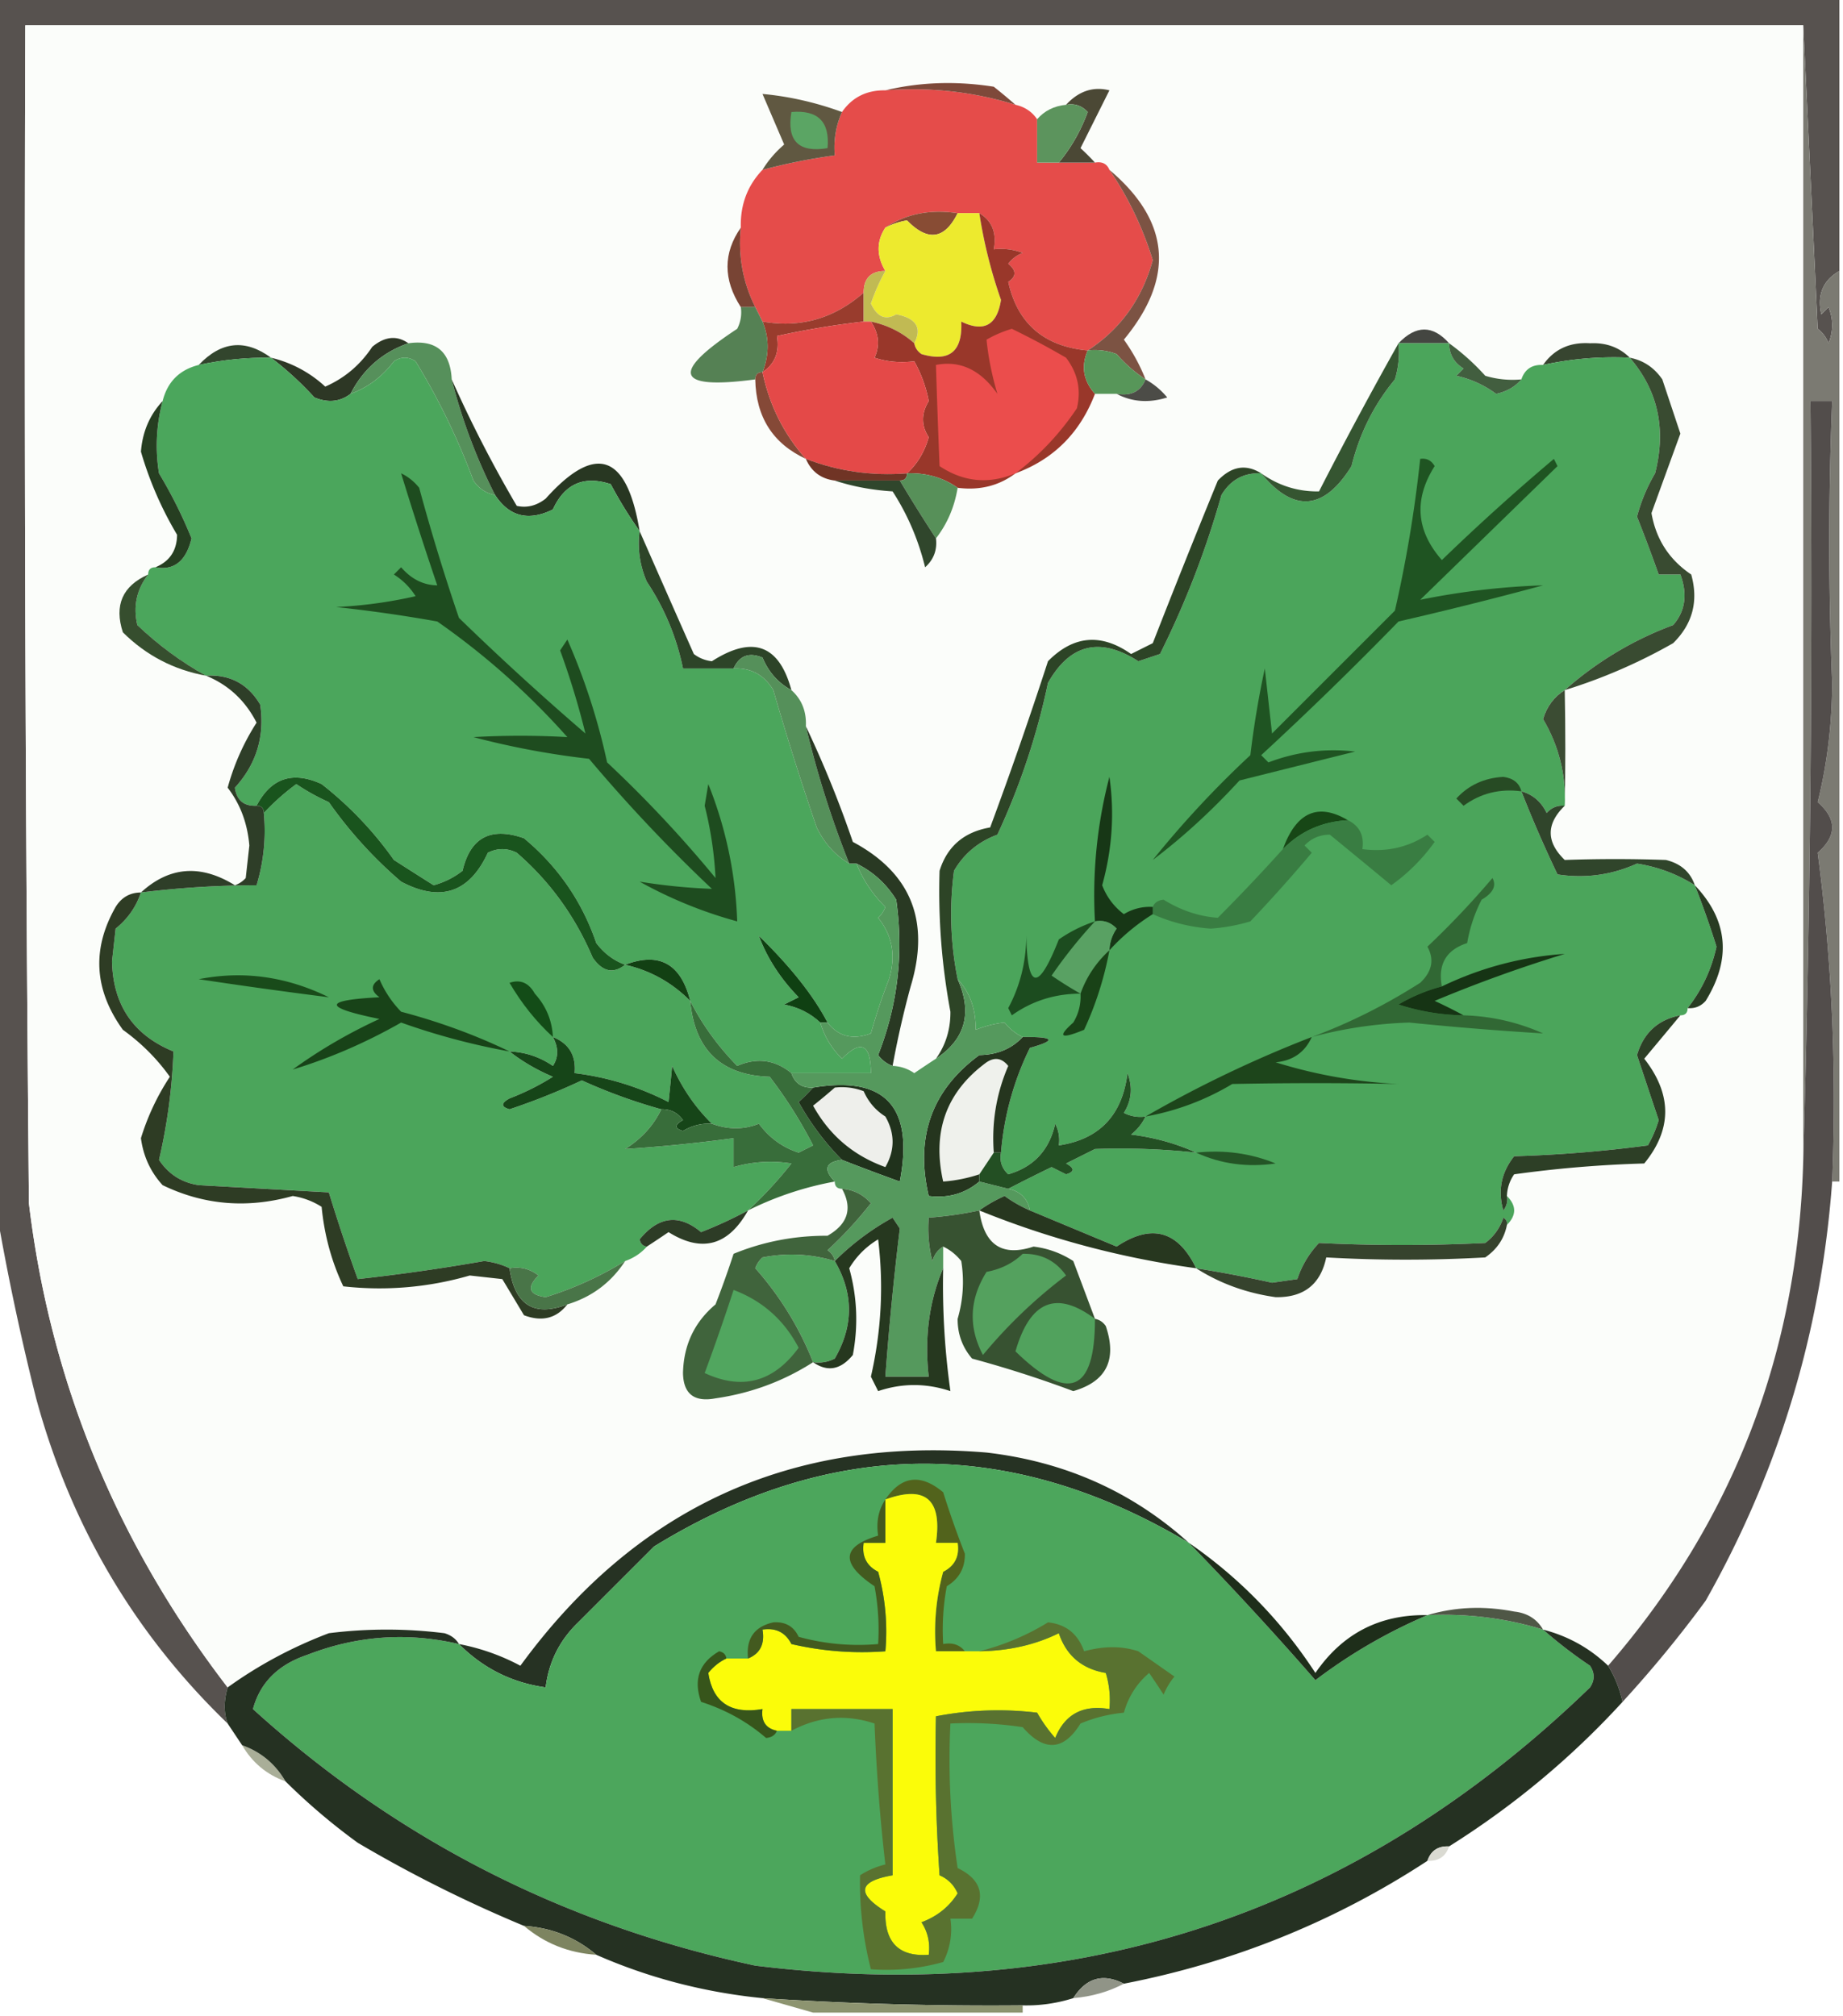 <svg xmlns="http://www.w3.org/2000/svg" width="255" height="279" style="shape-rendering:geometricPrecision;text-rendering:geometricPrecision;image-rendering:optimizeQuality;fill-rule:evenodd;clip-rule:evenodd"><path style="opacity:1" fill="#57524f" d="M-.5-.5h255v38c-2.272 1.297-3.105 3.297-2.5 6l1-1c.667 1.667.667 3.333 0 5a4.458 4.458 0 0 0-1.5-2c-.667-14.16-1.333-28.16-2-42H3.5c-.167 54.334 0 108.668.5 163 2.948 24.628 12.114 46.961 27.5 67-.545 1.869-.545 3.536 0 5-12.893-12.43-21.726-27.43-26.5-45a352.318 352.318 0 0 1-5.5-26V-.5z"/><path style="opacity:1" fill="#fbfdfa" d="M249.5 3.5v157c-.696 26.695-9.696 50.028-27 70-2.552-2.443-5.552-4.11-9-5-.847-1.466-2.18-2.3-4-2.5-4.189-.812-8.189-.645-12 .5-6.588-.123-11.754 2.544-15.5 8-4.666-7.166-10.5-13.166-17.5-18-7.834-7.075-17.167-11.242-28-12.5-26.998-2.252-48.498 7.581-64.5 29.5a29.816 29.816 0 0 0-8.5-3c-.417-.722-1.084-1.222-2-1.5a64.218 64.218 0 0 0-16 0c-5.058 1.92-9.725 4.42-14 7.5-15.386-20.039-24.552-42.372-27.5-67-.5-54.332-.667-108.666-.5-163h246z"/><path style="opacity:1" fill="#e54c4a" d="M122.5 12.5c6.232-.464 12.232.203 18 2 1.278.282 2.278.949 3 2v6h8c.992-.172 1.658.162 2 1 2.601 3.8 4.601 7.967 6 12.5-1.487 5.393-4.487 9.56-9 12.5-6.057-.565-9.723-3.732-11-9.5 1.141-.741 1.141-1.575 0-2.5a4.451 4.451 0 0 1 2-1.5 8.435 8.435 0 0 0-4-.5c.423-2.281-.244-3.948-2-5h-3c-3.829-.569-7.163.098-10 2-1.242 1.889-1.242 3.889 0 6-2 0-3 1-3 3-4.094 3.59-8.761 4.923-14 4l-1-2c-1.722-3.42-2.389-7.086-2-11-.085-3.149.915-5.816 3-8a81.916 81.916 0 0 1 10-2c-.175-2.12.159-4.12 1-6 1.411-2.039 3.411-3.039 6-3z"/><path style="opacity:1" fill="#7e493a" d="M122.5 12.5c4.816-1.15 9.816-1.316 15-.5a81.216 81.216 0 0 1 3 2.5c-5.768-1.797-11.768-2.464-18-2z"/><path style="opacity:1" fill="#605841" d="M116.5 15.5c-.841 1.88-1.175 3.88-1 6a81.916 81.916 0 0 0-10 2c.79-1.294 1.79-2.46 3-3.5l-3-7c3.705.341 7.372 1.175 11 2.5z"/><path style="opacity:1" fill="#4b4835" d="M151.5 22.5h-5c1.694-2.03 3.027-4.363 4-7-.825-.886-1.825-1.219-3-1 1.753-1.899 3.753-2.565 6-2l-4 8a30.968 30.968 0 0 1 2 2z"/><path style="opacity:1" fill="#5ba564" d="M109.5 15.5c3.672-.317 5.338 1.35 5 5-4 .667-5.667-1-5-5z"/><path style="opacity:1" fill="#5c945d" d="M147.5 14.5c1.175-.219 2.175.114 3 1-.973 2.637-2.306 4.97-4 7h-3v-6c1.014-1.174 2.347-1.84 4-2z"/><path style="opacity:1" fill="#884c34" d="M132.5 29.5c-1.79 3.628-4.123 3.961-7 1a10.022 10.022 0 0 0-3 1c2.837-1.902 6.171-2.569 10-2z"/><path style="opacity:1" fill="#edea2e" d="M132.5 29.5h3a66.41 66.41 0 0 0 3 12c-.55 3.524-2.384 4.524-5.5 3 .203 4.137-1.63 5.637-5.5 4.5-.556-.383-.889-.883-1-1.5 1.098-2.142.264-3.475-2.5-4-1.465.868-2.631.368-3.5-1.5a27.648 27.648 0 0 1 2-4.5c-1.242-2.111-1.242-4.111 0-6a10.022 10.022 0 0 1 3-1c2.877 2.961 5.21 2.628 7-1z"/><path style="opacity:1" fill="#784434" d="M102.5 31.5c-.389 3.914.278 7.58 2 11h-2c-2.454-3.813-2.454-7.48 0-11z"/><path style="opacity:1" fill="#7b7a72" d="M249.5 3.5c.667 13.84 1.333 27.84 2 42a4.458 4.458 0 0 1 1.5 2c.667-1.667.667-3.333 0-5l-1 1c-.605-2.703.228-4.703 2.5-6v126h-1c.641-15.409-.026-30.576-2-45.5 2.667-2.333 2.667-4.667 0-7 1.307-5.254 1.974-10.754 2-16.5a480.298 480.298 0 0 1 0-39h-3c.332 35.17-.002 70.171-1 105V3.5z"/><path style="opacity:1" fill="#7c5343" d="M153.5 23.5c8.418 7.11 9.085 14.944 2 23.5a25.196 25.196 0 0 1 3 5.5 19.555 19.555 0 0 1-4-3.5 8.435 8.435 0 0 0-4-.5c4.513-2.94 7.513-7.107 9-12.5-1.399-4.533-3.399-8.7-6-12.5z"/><path style="opacity:1" fill="#993c2d" d="M119.5 40.5v4a116.292 116.292 0 0 0-12 2c.38 2.198-.287 3.865-2 5 .938-2.41.938-4.744 0-7 5.239.923 9.906-.41 14-4z"/><path style="opacity:1" fill="#c1ba53" d="M122.5 37.5a27.648 27.648 0 0 0-2 4.5c.869 1.868 2.035 2.368 3.5 1.5 2.764.525 3.598 1.858 2.5 4-1.691-1.512-3.691-2.512-6-3h-1v-4c0-2 1-3 3-3z"/><path style="opacity:1" fill="#444641" d="M200.5 47.5h-7c2.416-2.534 4.75-2.534 7 0z"/><path style="opacity:1" fill="#32452d" d="M37.5 49.5c-3.38-.04-6.714.293-10 1 3.105-3.284 6.439-3.617 10-1z"/><path style="opacity:1" fill="#374530" d="M225.5 49.5a45.795 45.795 0 0 0-12 1c1.531-2.18 3.698-3.18 6.5-3 2.221-.107 4.054.56 5.5 2z"/><path style="opacity:1" fill="#558154" d="M102.5 42.5h2l1 2c.938 2.256.938 4.59 0 7-.667 0-1 .333-1 1-10.986 1.466-11.82-.867-2.5-7a4.934 4.934 0 0 0 .5-3z"/><path style="opacity:1" fill="#99372a" d="M135.5 29.5c1.756 1.052 2.423 2.719 2 5a8.435 8.435 0 0 1 4 .5 4.451 4.451 0 0 0-2 1.5c1.141.925 1.141 1.759 0 2.5 1.277 5.768 4.943 8.935 11 9.5-.948 2.172-.615 4.172 1 6-2.057 5.39-5.724 9.057-11 11-2.28 1.723-4.947 2.39-8 2-2.015-1.424-4.348-2.09-7-2 1.435-1.324 2.435-2.99 3-5-1.052-1.61-1.052-3.277 0-5a18.098 18.098 0 0 0-2-5.5c-1.993.232-3.826.065-5.5-.5.771-1.68.605-3.347-.5-5 2.309.488 4.309 1.488 6 3 .111.617.444 1.117 1 1.5 3.87 1.137 5.703-.363 5.5-4.5 3.116 1.524 4.95.524 5.5-3a66.41 66.41 0 0 1-3-12z"/><path style="opacity:1" fill="#eb4d4c" d="M140.5 65.5c-3.677 1.54-7.177 1.206-10.5-1-.196-4.824-.363-9.49-.5-14 3.34-.654 6.173.68 8.5 4-.768-2.61-1.268-5.11-1.5-7.5a16.23 16.23 0 0 1 3.5-1.5 114.481 114.481 0 0 1 7.5 4c1.615 2.121 2.115 4.455 1.5 7-2.362 3.527-5.196 6.527-8.5 9z"/><path style="opacity:1" fill="#4ba55b" d="M193.5 47.5h7c.011 1.517.677 2.684 2 3.5l-1 1a14.317 14.317 0 0 1 5.5 2.5c1.459-.308 2.626-.975 3.5-2 .473-1.406 1.473-2.073 3-2a45.795 45.795 0 0 1 12-1c3.901 4.542 5.068 9.875 3.5 16a23.609 23.609 0 0 0-2.5 6 223.62 223.62 0 0 1 3 8h3c1.01 2.744.676 5.077-1 7a47.247 47.247 0 0 0-15 9c-1.465.906-2.465 2.239-3 4 2.19 3.71 3.19 7.71 3 12-.996-.086-1.829.248-2.5 1-.759-1.563-1.926-2.563-3.5-3a174.731 174.731 0 0 0 5 11.5c3.809.588 7.476.088 11-1.5 2.917.464 5.584 1.464 8 3a127.451 127.451 0 0 1 3 8.5c-.702 3.181-2.035 6.014-4 8.5 0 .667-.333 1-1 1-3.096.594-5.096 2.427-6 5.5a3952.83 3952.83 0 0 0 3 9 16.2 16.2 0 0 1-1.5 3.5 180.918 180.918 0 0 1-18.5 1.5c-1.782 2.243-2.282 4.743-1.5 7.5a2.428 2.428 0 0 0 .5-2c1.333 1.333 1.333 2.667 0 4 .065-.438-.101-.772-.5-1a6.978 6.978 0 0 1-2.5 3.5c-7.686.373-15.352.373-23 0a13.24 13.24 0 0 0-3 5l-3.5.5a174.522 174.522 0 0 0-10.5-2c-2.52-5.213-6.186-6.213-11-3-4.013-1.67-8.013-3.337-12-5-.31-1.644-1.31-2.644-3-3a253.979 253.979 0 0 1 6-3l2 1c1.196-.346 1.196-.846 0-1.5l4-2a97.59 97.59 0 0 1 14 .5c-2.758-1.261-5.758-2.094-9-2.5.881-.708 1.547-1.542 2-2.5a4.934 4.934 0 0 1-3-.5c1.076-1.726 1.243-3.559.5-5.5-.714 5.82-3.881 9.153-9.5 10a4.934 4.934 0 0 0-.5-3c-.814 3.655-2.981 5.988-6.5 7-.886-.825-1.219-1.825-1-3a40.095 40.095 0 0 1 4-14.5c3.726-1.043 3.393-1.543-1-1.5-.958-.453-1.792-1.119-2.5-2-1.268.116-2.602.449-4 1 .03-2.861-.803-5.195-2.5-7a45.527 45.527 0 0 1-.5-15c1.365-2.36 3.365-4.027 6-5a97.167 97.167 0 0 0 7-21c3.042-5.4 7.209-6.4 12.5-3l3-1a125.236 125.236 0 0 0 8.5-22c1.264-2.107 3.097-3.107 5.5-3 4.504 5.48 8.67 5.147 12.5-1 1.115-4.523 3.115-8.523 6-12 .494-1.634.66-3.3.5-5z"/><path style="opacity:1" fill="#854937" d="M105.5 51.5c.959 4.584 2.959 8.584 6 12-4.571-2.122-6.905-5.789-7-11 0-.667.333-1 1-1z"/><path style="opacity:1" fill="#e44948" d="M119.5 44.5h1c1.105 1.653 1.271 3.32.5 5 1.674.565 3.507.732 5.5.5a18.098 18.098 0 0 1 2 5.5c-1.052 1.723-1.052 3.39 0 5-.565 2.01-1.565 3.676-3 5-4.862.382-9.528-.284-14-2-3.041-3.416-5.041-7.416-6-12 1.713-1.135 2.38-2.802 2-5a116.292 116.292 0 0 1 12-2z"/><path style="opacity:1" fill="#425e3f" d="M200.5 47.5a31.418 31.418 0 0 1 5 4.5c1.634.493 3.301.66 5 .5-.874 1.025-2.041 1.692-3.5 2a14.317 14.317 0 0 0-5.5-2.5l1-1c-1.323-.816-1.989-1.983-2-3.5z"/><path style="opacity:1" fill="#2d3725" d="M56.5 47.5c-3.586 1.25-6.252 3.584-8 7-1.446 1.113-3.113 1.28-5 .5a45.499 45.499 0 0 0-6-5.5 16.674 16.674 0 0 1 7.5 4c2.684-1.175 4.85-3.008 6.5-5.5 1.744-1.454 3.41-1.621 5-.5z"/><path style="opacity:1" fill="#579659" d="M150.5 48.5a8.435 8.435 0 0 1 4 .5 19.555 19.555 0 0 0 4 3.5c-.683 1.676-2.017 2.343-4 2h-3c-1.615-1.828-1.948-3.828-1-6z"/><path style="opacity:1" fill="#355531" d="M193.5 47.5a12.93 12.93 0 0 1-.5 5c-2.885 3.477-4.885 7.477-6 12-3.83 6.147-7.996 6.48-12.5 1 2.421 1.715 5.087 2.548 8 2.5a598.027 598.027 0 0 1 11-20.5z"/><path style="opacity:1" fill="#4c4c47" d="M158.5 52.5a10.51 10.51 0 0 1 3 2.5c-2.539.796-4.872.63-7-.5 1.983.343 3.317-.324 4-2z"/><path style="opacity:1" fill="#524d4b" d="M253.5 163.5c-1.516 20.708-7.349 40.041-17.5 58a164.941 164.941 0 0 1-11.5 14 16.339 16.339 0 0 0-2-5c17.304-19.972 26.304-43.305 27-70 .998-34.829 1.332-69.83 1-105h3a480.298 480.298 0 0 0 0 39c-.026 5.746-.693 11.246-2 16.5 2.667 2.333 2.667 4.667 0 7 1.974 14.924 2.641 30.091 2 45.5z"/><path style="opacity:1" fill="#56905b" d="M56.5 47.5c3.81-.524 5.81 1.143 6 5a77.1 77.1 0 0 0 6 16c-1.235-.221-2.235-.888-3-2a94.31 94.31 0 0 0-8-16.5c-1-.667-2-.667-3 0-1.614 2.127-3.614 3.627-6 4.5 1.748-3.416 4.414-5.75 8-7z"/><path style="opacity:1" fill="#283722" d="M62.5 52.5a176.429 176.429 0 0 0 9 17.5c1.408.315 2.741-.018 4-1 6.91-7.708 11.243-6.208 13 4.5a59.753 59.753 0 0 1-4-6.5c-3.71-1.224-6.377-.058-8 3.5-3.365 1.668-6.032 1.002-8-2a77.1 77.1 0 0 1-6-16z"/><path style="opacity:1" fill="#4ba65c" d="M37.5 49.5a45.499 45.499 0 0 1 6 5.5c1.887.78 3.554.613 5-.5 2.386-.873 4.386-2.373 6-4.5 1-.667 2-.667 3 0a94.31 94.31 0 0 1 8 16.5c.765 1.112 1.765 1.779 3 2 1.968 3.002 4.635 3.668 8 2 1.623-3.558 4.29-4.724 8-3.5a59.753 59.753 0 0 0 4 6.5 13.117 13.117 0 0 0 1 7 33.646 33.646 0 0 1 5 12h7c2.403-.107 4.236.893 5.5 3a404.715 404.715 0 0 0 6 19c1.067 2.192 2.567 3.858 4.5 5h1c.889 2.236 2.222 4.236 4 6a3.647 3.647 0 0 1-1 1.5c1.987 2.47 2.487 5.303 1.5 8.5a82.5 82.5 0 0 0-2.5 7.5c-2.489.941-4.489.441-6-1.5-1.945-3.722-5.112-7.722-9.5-12 1.139 3.069 2.972 5.902 5.5 8.5l-2 1c1.952.366 3.618 1.199 5 2.5.548 1.894 1.548 3.56 3 5 2.647-2.68 3.98-2.013 4 2h-11c-2.274-1.858-4.774-2.191-7.5-1-2.69-2.749-4.856-5.749-6.5-9-1.287-5.139-4.287-6.806-9-5-1.578-.566-2.912-1.566-4-3-1.964-5.756-5.297-10.59-10-14.5-4.59-1.615-7.423-.115-8.5 4.5a11.296 11.296 0 0 1-4 2 935.233 935.233 0 0 1-5.5-3.5 49.748 49.748 0 0 0-10-10.5c-4.004-1.839-7.004-.839-9 3-1.752.082-2.752-.751-3-2.5 2.98-3.275 4.147-7.108 3.5-11.5-1.69-2.859-4.19-4.192-7.5-4-3.402-1.882-6.569-4.215-9.5-7-.6-2.595-.1-4.929 1.5-7 0-.667.333-1 1-1 2.58.478 4.247-.856 5-4a64.677 64.677 0 0 0-4.5-9 23.79 23.79 0 0 1 .5-10c.667-2.667 2.333-4.333 5-5a44.834 44.834 0 0 1 10-1z"/><path style="opacity:1" fill="#703425" d="M111.5 63.5c4.472 1.716 9.138 2.382 14 2 0 .667-.333 1-1 1h-9c-1.904-.238-3.238-1.238-4-3z"/><path style="opacity:1" fill="#579059" d="M125.5 65.5c2.652-.09 4.985.576 7 2-.435 2.657-1.435 4.99-3 7a243.444 243.444 0 0 1-5-8c.667 0 1-.333 1-1z"/><path style="opacity:1" fill="#394b31" d="M225.5 49.5c1.871.359 3.371 1.359 4.5 3l2.5 7.5a7791.735 7791.735 0 0 0-4 11c.627 3.625 2.46 6.458 5.5 8.5 1.027 3.68.194 6.847-2.5 9.5a74.887 74.887 0 0 1-15 6.5 47.247 47.247 0 0 1 15-9c1.676-1.923 2.01-4.256 1-7h-3a223.62 223.62 0 0 0-3-8 23.609 23.609 0 0 1 2.5-6c1.568-6.125.401-11.458-3.5-16z"/><path style="opacity:1" fill="#30462c" d="M115.5 66.5h9a243.444 243.444 0 0 0 5 8c.188 1.603-.312 2.937-1.5 4-.928-3.798-2.428-7.298-4.5-10.5-2.865-.183-5.531-.683-8-1.5z"/><path style="opacity:1" fill="#263e21" d="M22.5 55.5a23.79 23.79 0 0 0-.5 10c1.742 2.9 3.242 5.9 4.5 9-.753 3.144-2.42 4.478-5 4 1.978-.817 2.978-2.317 3-4.5a49.395 49.395 0 0 1-5-11.5c.214-2.752 1.214-5.086 3-7z"/><path style="opacity:1" fill="#2d4428" d="M88.5 73.5a5238.693 5238.693 0 0 0 7.5 17 4.938 4.938 0 0 0 2.5 1c5.641-3.619 9.308-2.285 11 4-1.839-1.008-3.172-2.508-4-4.5-1.852-.773-3.186-.273-4 1.5h-7a33.646 33.646 0 0 0-5-12 13.117 13.117 0 0 1-1-7z"/><path style="opacity:1" fill="#1f5422" d="M196.5 63.5c.876-.13 1.543.203 2 1-2.906 4.604-2.572 8.937 1 13a306.281 306.281 0 0 1 15.5-14l.5 1-19 18.5a101.505 101.505 0 0 1 17-2 541.39 541.39 0 0 1-20 5 494.172 494.172 0 0 1-19 18.5l1 1c3.895-1.48 7.895-1.98 12-1.5-5.329 1.331-10.662 2.665-16 4-3.834 4.182-7.834 7.848-12 11a138.27 138.27 0 0 1 13.5-14.5 130.86 130.86 0 0 1 2-12l1 9 17-17a178.088 178.088 0 0 0 3.5-21z"/><path style="opacity:1" fill="#364e2e" d="M20.5 79.5c-1.6 2.071-2.1 4.405-1.5 7 2.931 2.785 6.098 5.118 9.5 7-4.446-.806-8.279-2.806-11.5-6-1.222-3.746-.056-6.413 3.5-8z"/><path style="opacity:1" fill="#1e4c1f" d="M55.5 65.5c.958.453 1.792 1.12 2.5 2a292.36 292.36 0 0 0 5.5 18 389.537 389.537 0 0 0 17.5 16A110.99 110.99 0 0 0 77.5 90l1-1.5a88.742 88.742 0 0 1 5.5 17 169.454 169.454 0 0 1 15 16 50.638 50.638 0 0 0-1.5-10l.5-3a55.89 55.89 0 0 1 4 19 60.46 60.46 0 0 1-13.5-5.5c3.293.538 6.627.871 10 1a216.036 216.036 0 0 1-17-18 112.881 112.881 0 0 1-16-3c4.353-.245 8.687-.245 13 0a102.575 102.575 0 0 0-18-16c-4.643-.83-9.31-1.497-14-2a62.692 62.692 0 0 0 11-1.5 9.427 9.427 0 0 0-3-3l1-1c1.416 1.64 3.083 2.472 5 2.5a533.037 533.037 0 0 1-5-15.5z"/><path style="opacity:1" fill="#3b4c33" d="M216.5 95.5c.106 5.439.106 10.772 0 16 .19-4.29-.81-8.29-3-12 .535-1.761 1.535-3.094 3-4z"/><path style="opacity:1" fill="#2d4426" d="M174.5 65.5c-2.403-.107-4.236.893-5.5 3a125.236 125.236 0 0 1-8.5 22l-3 1c-5.291-3.4-9.458-2.4-12.5 3a97.167 97.167 0 0 1-7 21c-2.635.973-4.635 2.64-6 5a45.527 45.527 0 0 0 .5 15c2.071 4.636 1.071 8.303-3 11 1.351-1.892 2.018-4.058 2-6.5a90.534 90.534 0 0 1-1.5-19.5c1.05-3.377 3.383-5.377 7-6a602.788 602.788 0 0 0 8-23c3.524-3.574 7.358-3.907 11.5-1l3-1.5a1433.054 1433.054 0 0 1 9-22.5c1.895-1.986 3.895-2.319 6-1z"/><path style="opacity:1" fill="#55905a" d="M109.5 95.5c1.431 1.28 2.098 2.947 2 5a135.691 135.691 0 0 0 6 19c-1.933-1.142-3.433-2.808-4.5-5a404.715 404.715 0 0 1-6-19c-1.264-2.107-3.097-3.107-5.5-3 .814-1.773 2.148-2.273 4-1.5.828 1.992 2.161 3.492 4 4.5z"/><path style="opacity:1" fill="#274b24" d="M210.5 109.5c-2.982-.396-5.649.271-8 2l-1-1c1.689-1.849 3.856-2.849 6.5-3 1.376.184 2.209.851 2.5 2z"/><path style="opacity:1" fill="#4ba55b" d="M86.5 133.5c3.458.78 6.458 2.447 9 5 .622 6.79 4.288 10.29 11 10.5a62.4 62.4 0 0 1 6 9.5l-2 1c-2.228-.719-4.061-2.052-5.5-4-2.081.833-4.248.833-6.5 0-2.274-2.224-4.108-4.891-5.5-8-.18 1.924-.346 3.591-.5 5a38.427 38.427 0 0 0-13-4c.227-2.433-.773-4.099-3-5 .792 1.467.792 2.8 0 4-1.823-1.247-3.823-1.914-6-2 1.773 1.392 3.773 2.559 6 3.5a34.112 34.112 0 0 1-6 3c-1.196.654-1.196 1.154 0 1.5a91.656 91.656 0 0 0 10-4 75.173 75.173 0 0 0 11 4c-1.068 2.24-2.734 4.074-5 5.5a217.36 217.36 0 0 0 15-1.5v4a18.163 18.163 0 0 1 8-.5 56.358 56.358 0 0 1-6 6.5 58.515 58.515 0 0 1-6.5 3c-3.037-2.542-5.87-2.209-8.5 1 .124.607.457.94 1 1-.79.901-1.79 1.568-3 2a48.089 48.089 0 0 1-11 5c-2.333-.333-2.667-1.333-1-3-1.189-.929-2.522-1.262-4-1a10.984 10.984 0 0 0-3.5-1 276.221 276.221 0 0 1-17.5 2.5 257.912 257.912 0 0 1-4-12l-18-1c-2.348-.346-4.181-1.513-5.5-3.5a78.332 78.332 0 0 0 2-15c-5.545-2.271-8.378-6.437-8.5-12.5l.5-4.5c1.67-1.346 2.836-3.013 3.5-5a132.283 132.283 0 0 1 16-1 25.87 25.87 0 0 0 1-10 32.634 32.634 0 0 1 4.5-4c1.42.96 2.92 1.793 4.5 2.5a59.563 59.563 0 0 0 10 11c5.437 2.875 9.437 1.542 12-4 1.333-.667 2.667-.667 4 0 4.577 3.961 8.077 8.794 10.5 14.5 1.347 1.966 2.847 2.299 4.5 1z"/><path style="opacity:1" fill="#174716" d="M186.5 113.5c-3.563.183-6.563 1.517-9 4 1.857-5.118 4.857-6.451 9-4z"/><path style="opacity:1" fill="#2e3e28" d="M28.5 93.5c3.31-.192 5.81 1.141 7.5 4 .647 4.392-.52 8.225-3.5 11.5.248 1.749 1.248 2.582 3 2.5.667 0 1 .333 1 1a25.87 25.87 0 0 1-1 10c-5.321.008-10.654.341-16 1 3.927-3.601 8.26-3.935 13-1a3.647 3.647 0 0 0 1.5-1l.5-4.5c-.259-3.073-1.259-5.739-3-8a32.363 32.363 0 0 1 4-9c-1.565-3.067-3.898-5.234-7-6.5z"/><path style="opacity:1" fill="#30452b" d="M210.5 109.5c1.574.437 2.741 1.437 3.5 3 .671-.752 1.504-1.086 2.5-1-2.586 2.506-2.586 5.006 0 7.5 4.655-.164 9.321-.164 14 0 2.044.498 3.378 1.665 4 3.5-2.416-1.536-5.083-2.536-8-3-3.524 1.588-7.191 2.088-11 1.5a174.731 174.731 0 0 1-5-11.5z"/><path style="opacity:1" fill="#19541d" d="M86.5 133.5c-1.653 1.299-3.153.966-4.5-1-2.423-5.706-5.923-10.539-10.5-14.5-1.333-.667-2.667-.667-4 0-2.563 5.542-6.563 6.875-12 4a59.563 59.563 0 0 1-10-11 29.555 29.555 0 0 1-4.5-2.5 32.634 32.634 0 0 0-4.5 4c0-.667-.333-1-1-1 1.996-3.839 4.996-4.839 9-3a49.748 49.748 0 0 1 10 10.5 935.233 935.233 0 0 0 5.5 3.5 11.296 11.296 0 0 0 4-2c1.077-4.615 3.91-6.115 8.5-4.5 4.703 3.91 8.036 8.744 10 14.5 1.088 1.434 2.422 2.434 4 3z"/><path style="opacity:1" fill="#397d42" d="M186.5 113.5c1.604.787 2.271 2.12 2 4 3.307.437 6.307-.23 9-2l1 1a25.658 25.658 0 0 1-6 6c-2.836-2.352-5.67-4.685-8.5-7-1.404.009-2.57.509-3.5 1.5l1 1a214.811 214.811 0 0 1-8.5 9.5c-1.792.537-3.625.87-5.5 1-2.836-.206-5.502-.873-8-2v-1c.235-.597.735-.93 1.5-1 2.411 1.487 4.911 2.321 7.5 2.5a258.056 258.056 0 0 0 9-9.5c2.437-2.483 5.437-3.817 9-4z"/><path style="opacity:1" fill="#173716" d="M159.5 125.5v1a28.222 28.222 0 0 0-6 5 5.576 5.576 0 0 1 1-3c-.825-.886-1.825-1.219-3-1a64.744 64.744 0 0 1 2-20c.719 5.001.386 10.001-1 15a8.905 8.905 0 0 0 3 4 6.846 6.846 0 0 1 4-1z"/><path style="opacity:1" fill="#59a163" d="M151.5 127.5c1.175-.219 2.175.114 3 1a5.576 5.576 0 0 0-1 3c-1.842 1.69-3.175 3.69-4 6a51.22 51.22 0 0 1-4-2.5 66.515 66.515 0 0 1 6-7.5z"/><path style="opacity:1" fill="#316834" d="M199.5 136.5a23.423 23.423 0 0 0-6 2.5 30.465 30.465 0 0 0 9 1.5c3.819.105 7.486.938 11 2.5a449.654 449.654 0 0 1-18.5-1.5 58.9 58.9 0 0 0-13.5 2c5.196-1.931 10.196-4.431 15-7.5 1.646-1.555 1.979-3.221 1-5a120.496 120.496 0 0 0 9-9.5c.58 1.074.08 2.074-1.5 3a20.64 20.64 0 0 0-2 6c-2.91.95-4.077 2.95-3.5 6z"/><path style="opacity:1" fill="#124013" d="M86.5 133.5c4.713-1.806 7.713-.139 9 5-2.542-2.553-5.542-4.22-9-5z"/><path style="opacity:1" fill="#1c4c1f" d="M151.5 127.5a66.515 66.515 0 0 0-6 7.5 51.22 51.22 0 0 0 4 2.5c-3.533.005-6.7 1.005-9.5 3l-.5-1c1.641-3.058 2.474-6.392 2.5-10 .161 7.549 1.661 7.716 4.5.5a19.177 19.177 0 0 1 5-2.5z"/><path style="opacity:1" fill="#194b1a" d="M27.5 135.5c6.148-1.212 12.148-.378 18 2.5a763.714 763.714 0 0 1-18-2.5z"/><path style="opacity:1" fill="#0f4012" d="M114.5 141.5h-1c-1.382-1.301-3.048-2.134-5-2.5l2-1c-2.528-2.598-4.361-5.431-5.5-8.5 4.388 4.278 7.555 8.278 9.5 12z"/><path style="opacity:1" fill="#293c23" d="M234.5 122.5c4.592 4.836 5.092 10.169 1.5 16-.671.752-1.504 1.086-2.5 1 1.965-2.486 3.298-5.319 4-8.5a127.451 127.451 0 0 0-3-8.5z"/><path style="opacity:1" fill="#293923" d="M111.5 100.5a150.58 150.58 0 0 1 6.5 16c8.067 4.307 10.734 10.974 8 20a130.775 130.775 0 0 0-2.5 11c-.789-.283-1.456-.783-2-1.5 2.712-6.909 3.546-14.076 2.5-21.5-1.379-2.215-3.213-3.881-5.5-5h-1a135.691 135.691 0 0 1-6-19z"/><path style="opacity:1" fill="#163414" d="M202.5 140.5a30.465 30.465 0 0 1-9-1.5 23.423 23.423 0 0 1 6-2.5c5.409-2.602 11.075-4.102 17-4.5a192.81 192.81 0 0 0-18 6.5 71.254 71.254 0 0 1 4 2z"/><path style="opacity:1" fill="#134c17" d="M76.5 143.5c-2.341-2.156-4.341-4.656-6-7.5 1.496-.507 2.663-.007 3.5 1.5 1.559 1.717 2.392 3.717 2.5 6z"/><path style="opacity:1" fill="#194217" d="M153.5 131.5a46.032 46.032 0 0 1-3.5 11c-3.262 1.341-3.762 1.008-1.5-1a6.846 6.846 0 0 0 1-4c.825-2.31 2.158-4.31 4-6z"/><path style="opacity:1" fill="#184318" d="M70.5 145.5a94.593 94.593 0 0 1-15-4c-4.843 2.761-9.843 4.927-15 6.5 3.72-2.7 7.72-5.033 12-7-7.848-1.597-7.848-2.597 0-3-1.211-.893-1.211-1.726 0-2.5a14.759 14.759 0 0 0 3 4.5c5.272 1.39 10.272 3.223 15 5.5z"/><path style="opacity:1" fill="#eff1ec" d="m137.5 159.5-2 3a20.69 20.69 0 0 1-5 1c-1.563-6.921.437-12.421 6-16.5 1.135-.749 2.135-.583 3 .5-1.645 3.825-2.312 7.825-2 12z"/><path style="opacity:1" fill="#164518" d="M76.5 143.5c2.227.901 3.227 2.567 3 5a38.427 38.427 0 0 1 13 4c.154-1.409.32-3.076.5-5 1.392 3.109 3.226 5.776 5.5 8a6.845 6.845 0 0 0-4 1c-1.196-.346-1.196-.846 0-1.5-.744-1.039-1.744-1.539-3-1.5a75.173 75.173 0 0 1-11-4 91.656 91.656 0 0 1-10 4c-1.196-.346-1.196-.846 0-1.5a34.112 34.112 0 0 0 6-3c-2.227-.941-4.227-2.108-6-3.5 2.177.086 4.177.753 6 2 .792-1.2.792-2.533 0-4z"/><path style="opacity:1" fill="#1d451b" d="M181.5 143.5c-.953 2.11-2.619 3.277-5 3.5a67.546 67.546 0 0 0 17 3 576.31 576.31 0 0 0-23 0 35.406 35.406 0 0 1-12 4.5 166.666 166.666 0 0 1 23-11z"/><path style="opacity:1" fill="#2d3f26" d="M232.5 140.5c-1.644 1.981-3.31 3.981-5 6 3.865 4.941 3.865 9.774 0 14.5-6.028.17-12.028.67-18 1.5a5.576 5.576 0 0 0-1 3 2.428 2.428 0 0 1-.5 2c-.782-2.757-.282-5.257 1.5-7.5a180.918 180.918 0 0 0 18.5-1.5 16.2 16.2 0 0 0 1.5-3.5 3952.83 3952.83 0 0 1-3-9c.904-3.073 2.904-4.906 6-5.5z"/><path style="opacity:1" fill="#386d3a" d="M95.5 138.5c1.644 3.251 3.81 6.251 6.5 9 2.726-1.191 5.226-.858 7.5 1 .473 1.406 1.473 2.073 3 2a31.147 31.147 0 0 1-2 2c1.671 2.992 3.671 5.659 6 8-2.296.304-2.629 1.304-1 3a44.713 44.713 0 0 0-12 4 56.358 56.358 0 0 0 6-6.5 18.163 18.163 0 0 0-8 .5v-4a217.36 217.36 0 0 1-15 1.5c2.266-1.426 3.932-3.26 5-5.5 1.256-.039 2.256.461 3 1.5-1.196.654-1.196 1.154 0 1.5a6.845 6.845 0 0 1 4-1c2.252.833 4.419.833 6.5 0 1.439 1.948 3.272 3.281 5.5 4l2-1a62.4 62.4 0 0 0-6-9.5c-6.712-.21-10.378-3.71-11-10.5z"/><path style="opacity:1" fill="#245526" d="M165.5 159.5c3.875-.415 7.542.085 11 1.5-3.917.567-7.583.067-11-1.5z"/><path style="opacity:1" fill="#20321c" d="M116.5 160.5c-2.329-2.341-4.329-5.008-6-8a31.147 31.147 0 0 0 2-2c9.981-1.678 13.981 2.655 12 13a308.918 308.918 0 0 1-8-3z"/><path style="opacity:1" fill="#eeefeb" d="M115.5 150.5a8.43 8.43 0 0 1 4 .5c.655 1.487 1.655 2.653 3 3.5 1.333 2.333 1.333 4.667 0 7-4.412-1.58-7.745-4.413-10-8.5a81.316 81.316 0 0 0 3-2.5z"/><path style="opacity:1" fill="#25351e" d="M141.5 143.5c4.393-.043 4.726.457 1 1.5a40.095 40.095 0 0 0-4 14.5h-1c-.312-4.175.355-8.175 2-12-.865-1.083-1.865-1.249-3-.5-5.563 4.079-7.563 9.579-6 16.5a20.69 20.69 0 0 0 5-1v1c-1.979 1.668-4.312 2.334-7 2-1.903-8.177.43-14.677 7-19.5 2.474-.037 4.474-.87 6-2.5z"/><path style="opacity:1" fill="#55995d" d="M118.5 119.5c2.287 1.119 4.121 2.785 5.5 5 1.046 7.424.212 14.591-2.5 21.5.544.717 1.211 1.217 2 1.5a5.576 5.576 0 0 1 3 1 185.977 185.977 0 0 1 3-2c4.071-2.697 5.071-6.364 3-11 1.697 1.805 2.53 4.139 2.5 7 1.398-.551 2.732-.884 4-1 .708.881 1.542 1.547 2.5 2-1.526 1.63-3.526 2.463-6 2.5-6.57 4.823-8.903 11.323-7 19.5 2.688.334 5.021-.332 7-2l4 1c1.69.356 2.69 1.356 3 3a18.473 18.473 0 0 1-3.5-2 19.602 19.602 0 0 0-3.5 2 51.569 51.569 0 0 1-7 1 18.453 18.453 0 0 0 .5 6c.278-.916.778-1.582 1.5-2v3c-1.942 4.556-2.608 9.556-2 15h-6a423.96 423.96 0 0 1 2-20.5l-1-1.5a35.72 35.72 0 0 0-8 6c-.111-.617-.444-1.117-1-1.5a55.05 55.05 0 0 0 6-6.5c-1.077-1.205-2.41-1.872-4-2-.667 0-1-.333-1-1-1.629-1.696-1.296-2.696 1-3a308.918 308.918 0 0 0 8 3c1.981-10.345-2.019-14.678-12-13-1.527.073-2.527-.594-3-2h11c-.02-4.013-1.353-4.68-4-2-1.452-1.44-2.452-3.106-3-5h1c1.511 1.941 3.511 2.441 6 1.5a82.5 82.5 0 0 1 2.5-7.5c.987-3.197.487-6.03-1.5-8.5a3.647 3.647 0 0 0 1-1.5c-1.778-1.764-3.111-3.764-4-6z"/><path style="opacity:1" fill="#234f23" d="M158.5 154.5c-.453.958-1.119 1.792-2 2.5 3.242.406 6.242 1.239 9 2.5a97.59 97.59 0 0 0-14-.5l-4 2c1.196.654 1.196 1.154 0 1.5l-2-1a253.979 253.979 0 0 0-6 3l-4-1v-1l2-3h1c-.219 1.175.114 2.175 1 3 3.519-1.012 5.686-3.345 6.5-7 .483.948.649 1.948.5 3 5.619-.847 8.786-4.18 9.5-10 .743 1.941.576 3.774-.5 5.5a4.934 4.934 0 0 0 3 .5z"/><path style="opacity:1" fill="#27371f" d="M142.5 167.5c3.987 1.663 7.987 3.33 12 5 4.814-3.213 8.48-2.213 11 3-10.39-1.43-20.39-4.097-30-8a19.602 19.602 0 0 1 3.5-2 18.473 18.473 0 0 0 3.5 2z"/><path style="opacity:1" fill="#2d3c26" d="M103.5 167.5c-2.732 4.884-6.399 5.884-11 3a184.223 184.223 0 0 1-3 2c-.543-.06-.876-.393-1-1 2.63-3.209 5.463-3.542 8.5-1a58.515 58.515 0 0 0 6.5-3z"/><path style="opacity:1" fill="#2e3c24" d="M19.5 123.5c-.664 1.987-1.83 3.654-3.5 5l-.5 4.5c.122 6.063 2.955 10.229 8.5 12.5a78.332 78.332 0 0 1-2 15c1.319 1.987 3.152 3.154 5.5 3.5l18 1a257.912 257.912 0 0 0 4 12 276.221 276.221 0 0 0 17.5-2.5c1.256.148 2.423.482 3.5 1 .729 5.095 3.396 6.761 8 5-1.51 1.941-3.51 2.441-6 1.5l-3-5-4.5-.5a44.71 44.71 0 0 1-17.5 1.5c-1.623-3.42-2.623-7.087-3-11a10.256 10.256 0 0 0-4-1.5c-6.293 1.76-12.293 1.26-18-1.5-1.667-1.823-2.667-3.99-3-6.5a33.109 33.109 0 0 1 4-8.5c-1.77-2.487-3.938-4.654-6.5-6.5-3.983-5.526-4.317-11.193-1-17 .816-1.323 1.983-1.989 3.5-2z"/><path style="opacity:1" fill="#4fa35c" d="M115.5 174.5c2.618 4.47 2.618 8.97 0 13.5a4.934 4.934 0 0 1-3 .5 43.848 43.848 0 0 0-8-13 3.647 3.647 0 0 1 1-1.5c3.388-.659 6.721-.492 10 .5z"/><path style="opacity:1" fill="#36432d" d="M208.5 169.5c-.359 1.871-1.359 3.371-3 4.5-7.357.414-14.69.414-22 0-.78 3.732-3.113 5.565-7 5.5-4.05-.569-7.716-1.903-11-4 3.511.558 7.011 1.224 10.5 2l3.5-.5a13.24 13.24 0 0 1 3-5c7.648.373 15.314.373 23 0a6.978 6.978 0 0 0 2.5-3.5c.399.228.565.562.5 1z"/><path style="opacity:1" fill="#497548" d="M86.5 174.5c-1.943 2.971-4.61 4.971-8 6-4.604 1.761-7.271.095-8-5 1.478-.262 2.811.071 4 1-1.667 1.667-1.333 2.667 1 3a48.089 48.089 0 0 0 11-5z"/><path style="opacity:1" fill="#40643c" d="M116.5 164.5c1.59.128 2.923.795 4 2a55.05 55.05 0 0 1-6 6.5c.556.383.889.883 1 1.5-3.279-.992-6.612-1.159-10-.5a3.647 3.647 0 0 0-1 1.5 43.848 43.848 0 0 1 8 13c-4.096 2.626-8.596 4.293-13.5 5-2.945.556-4.445-.61-4.5-3.5.088-3.889 1.588-7.055 4.5-9.5a134.974 134.974 0 0 0 2.5-7c4.097-1.685 8.431-2.518 13-2.5 2.821-1.621 3.487-3.788 2-6.5z"/><path style="opacity:1" fill="#26381f" d="M130.5 175.5c-.125 5.703.208 11.37 1 17-3.355-1.118-6.688-1.118-10 0l-1-2c1.446-6.323 1.779-12.656 1-19-1.667 1-3 2.333-4 4 1.1 3.942 1.267 7.942.5 12-1.678 2.053-3.511 2.387-5.5 1a4.934 4.934 0 0 0 3-.5c2.618-4.53 2.618-9.03 0-13.5a35.72 35.72 0 0 1 8-6l1 1.5a423.96 423.96 0 0 0-2 20.5h6c-.608-5.444.058-10.444 2-15z"/><path style="opacity:1" fill="#51a65f" d="M101.5 178.5c3.999 1.506 6.999 4.173 9 8-3.469 4.751-7.802 5.917-13 3.5a309.763 309.763 0 0 0 4-11.5z"/><path style="opacity:1" fill="#375231" d="M135.5 167.5c.658 4.775 3.158 6.442 7.5 5 1.984.241 3.817.908 5.5 2 1.01 2.683 2.01 5.349 3 8 .617.111 1.117.444 1.5 1 1.578 4.675.078 7.675-4.5 9a156.016 156.016 0 0 0-14-4.5c-1.348-1.574-2.014-3.407-2-5.5.768-2.654.934-5.321.5-8-.708-.881-1.542-1.547-2.5-2-.722.418-1.222 1.084-1.5 2a18.453 18.453 0 0 1-.5-6 51.569 51.569 0 0 0 7-1z"/><path style="opacity:1" fill="#51a25d" d="M151.5 182.5c.018 10.163-3.649 11.663-11 4.5 2.01-6.998 5.677-8.498 11-4.5z"/><path style="opacity:1" fill="#54a15e" d="M141.5 173.5c2.561-.053 4.561.947 6 3a68.326 68.326 0 0 0-11.5 11c-2.039-3.884-1.872-7.717.5-11.5 1.991-.374 3.658-1.207 5-2.5z"/><path style="opacity:1" fill="#263223" d="M164.5 213.5c-24.762-14.764-49.429-14.598-74 .5L80 224.5c-2.571 2.476-4.071 5.476-4.5 9-4.651-.641-8.651-2.641-12-6a29.816 29.816 0 0 1 8.5 3c16.002-21.919 37.502-31.752 64.5-29.5 10.833 1.258 20.166 5.425 28 12.5z"/><path style="opacity:1" fill="#4ca65c" d="M164.5 213.5a469.686 469.686 0 0 1 17.5 19 72.529 72.529 0 0 1 15.5-9c5.544-.248 10.877.419 16 2a63.382 63.382 0 0 0 6.5 5c.667 1 .667 2 0 3-32.2 31.178-70.7 44.011-115.5 38.5-26.478-5.655-49.645-17.488-69.5-35.5.98-3.649 3.48-6.149 7.5-7.5 6.849-2.668 13.849-3.168 21-1.5 3.349 3.359 7.349 5.359 12 6 .429-3.524 1.929-6.524 4.5-9L90.5 214c24.571-15.098 49.238-15.264 74-.5z"/><path style="opacity:1" fill="#52631c" d="M133.5 228.5h-4a31.116 31.116 0 0 1 1-11c1.611-.82 2.278-2.154 2-4h-3c.882-6.022-1.451-8.022-7-6 2.214-3.283 4.88-3.616 8-1a128.798 128.798 0 0 0 3 8.5c.032 1.971-.802 3.471-2.5 4.5a32.462 32.462 0 0 0-.5 8c1.291-.237 2.291.096 3 1z"/><path style="opacity:1" fill="#fbfc09" d="M133.5 228.5h2c4.073-.057 7.74-.89 11-2.5 1.051 3.114 3.217 4.947 6.5 5.5a12.93 12.93 0 0 1 .5 5c-3.658-.628-6.158.706-7.5 4a20.499 20.499 0 0 1-2.5-3.5 45.019 45.019 0 0 0-14 .5c-.166 7.341 0 14.674.5 22 1.158.498 1.991 1.331 2.5 2.5-1.163 1.855-2.83 3.189-5 4 .88 1.356 1.214 2.856 1 4.5-4.119.301-6.119-1.699-6-6-4.052-2.514-3.718-4.181 1-5v-23h-14v3h-2c-1.548-.321-2.215-1.321-2-3-4.383.745-6.883-.922-7.5-5 .708-.881 1.542-1.547 2.5-2h3c1.676-.683 2.343-2.017 2-4 1.846-.278 3.18.389 4 2a43.117 43.117 0 0 0 13 1 31.116 31.116 0 0 0-1-11c-1.611-.82-2.278-2.154-2-4h3v-6c5.549-2.022 7.882-.022 7 6h3c.278 1.846-.389 3.18-2 4a31.116 31.116 0 0 0-1 11h4z"/><path style="opacity:1" fill="#435a1f" d="M122.5 207.5v6h-3c-.278 1.846.389 3.18 2 4a31.116 31.116 0 0 1 1 11 43.117 43.117 0 0 1-13-1c-.82-1.611-2.154-2.278-4-2 .343 1.983-.324 3.317-2 4-.3-2.744.867-4.411 3.5-5 1.662-.112 2.829.554 3.5 2a31.116 31.116 0 0 0 11 1 32.462 32.462 0 0 0-.5-8c-4.729-3.161-4.562-5.494.5-7-.284-1.915.049-3.581 1-5z"/><path style="opacity:1" fill="#1e2e1a" d="M164.5 213.5c7 4.834 12.834 10.834 17.5 18 3.746-5.456 8.912-8.123 15.5-8a72.529 72.529 0 0 0-15.5 9 469.686 469.686 0 0 0-17.5-19z"/><path style="opacity:1" fill="#4f5746" d="M197.5 223.5c3.811-1.145 7.811-1.312 12-.5 1.82.2 3.153 1.034 4 2.5-5.123-1.581-10.456-2.248-16-2z"/><path style="opacity:1" fill="#597230" d="M109.5 239.5v-3h14v23c-4.718.819-5.052 2.486-1 5-.119 4.301 1.881 6.301 6 6 .214-1.644-.12-3.144-1-4.5 2.17-.811 3.837-2.145 5-4-.509-1.169-1.342-2.002-2.5-2.5a242.43 242.43 0 0 1-.5-22 45.019 45.019 0 0 1 14-.5 20.499 20.499 0 0 0 2.5 3.5c1.342-3.294 3.842-4.628 7.5-4a12.93 12.93 0 0 0-.5-5c-3.283-.553-5.449-2.386-6.5-5.5-3.26 1.61-6.927 2.443-11 2.5a33.76 33.76 0 0 0 9.5-4c2.477.256 4.144 1.589 5 4 2.742-.746 5.242-.746 7.5 0l5 3.5a9.454 9.454 0 0 0-1.5 2.5 127.818 127.818 0 0 0-2-3c-1.713 1.454-2.88 3.288-3.5 5.5a20.2 20.2 0 0 0-6 1.5c-2.344 3.778-5.011 3.945-8 .5a50.464 50.464 0 0 0-10-.5c-.33 6.7.003 13.366 1 20 3.287 1.577 3.954 3.91 2 7h-3a9.86 9.86 0 0 1-1 6 28.819 28.819 0 0 1-10 1 48.21 48.21 0 0 1-1.5-13 11.333 11.333 0 0 1 3.5-1.5c-.721-6.147-1.221-12.647-1.5-19.5-3.946-1.319-7.779-.986-11.5 1z"/><path style="opacity:1" fill="#a9ae98" d="M33.5 241.5c2.59.919 4.59 2.586 6 5-2.59-.919-4.59-2.586-6-5z"/><path style="opacity:1" fill="#253122" d="M63.5 227.5c-7.151-1.668-14.151-1.168-21 1.5-4.02 1.351-6.52 3.851-7.5 7.5 19.855 18.012 43.022 29.845 69.5 35.5 44.8 5.511 83.3-7.322 115.5-38.5.667-1 .667-2 0-3a63.382 63.382 0 0 1-6.5-5c3.448.89 6.448 2.557 9 5a16.339 16.339 0 0 1 2 5c-7.049 7.707-15.049 14.374-24 20-1.527-.073-2.527.594-3 2-12.809 8.386-26.809 14.053-42 17-2.881-1.484-5.214-.817-7 2a21.435 21.435 0 0 1-7 1 487.277 487.277 0 0 1-36-1c-8.08-.811-15.746-2.811-23-6-2.84-2.415-6.173-3.748-10-4a184.984 184.984 0 0 1-23-11.5 86.228 86.228 0 0 1-10-8.5c-1.41-2.414-3.41-4.081-6-5l-2-3c-.545-1.464-.545-3.131 0-5 4.275-3.08 8.942-5.58 14-7.5a64.218 64.218 0 0 1 16 0c.916.278 1.583.778 2 1.5z"/><path style="opacity:1" fill="#37551b" d="M100.5 229.5c-.958.453-1.792 1.119-2.5 2 .617 4.078 3.117 5.745 7.5 5-.215 1.679.452 2.679 2 3-.235.597-.735.93-1.5 1-2.608-2.251-5.608-3.917-9-5-1.09-3.079-.257-5.412 2.5-7 .607.124.94.457 1 1z"/><path style="opacity:1" fill="#dadad2" d="M200.5 255.5c-.473 1.406-1.473 2.073-3 2 .473-1.406 1.473-2.073 3-2z"/><path style="opacity:1" fill="#7d8460" d="M72.5 266.5c3.827.252 7.16 1.585 10 4-3.827-.252-7.16-1.585-10-4z"/><path style="opacity:1" fill="#909487" d="M155.5 274.5c-2.099 1.112-4.433 1.779-7 2 1.786-2.817 4.119-3.484 7-2z"/><path style="opacity:1" fill="#8d9470" d="M105.5 276.5a487.277 487.277 0 0 0 36 1v1h-29l-7-2z"/></svg>